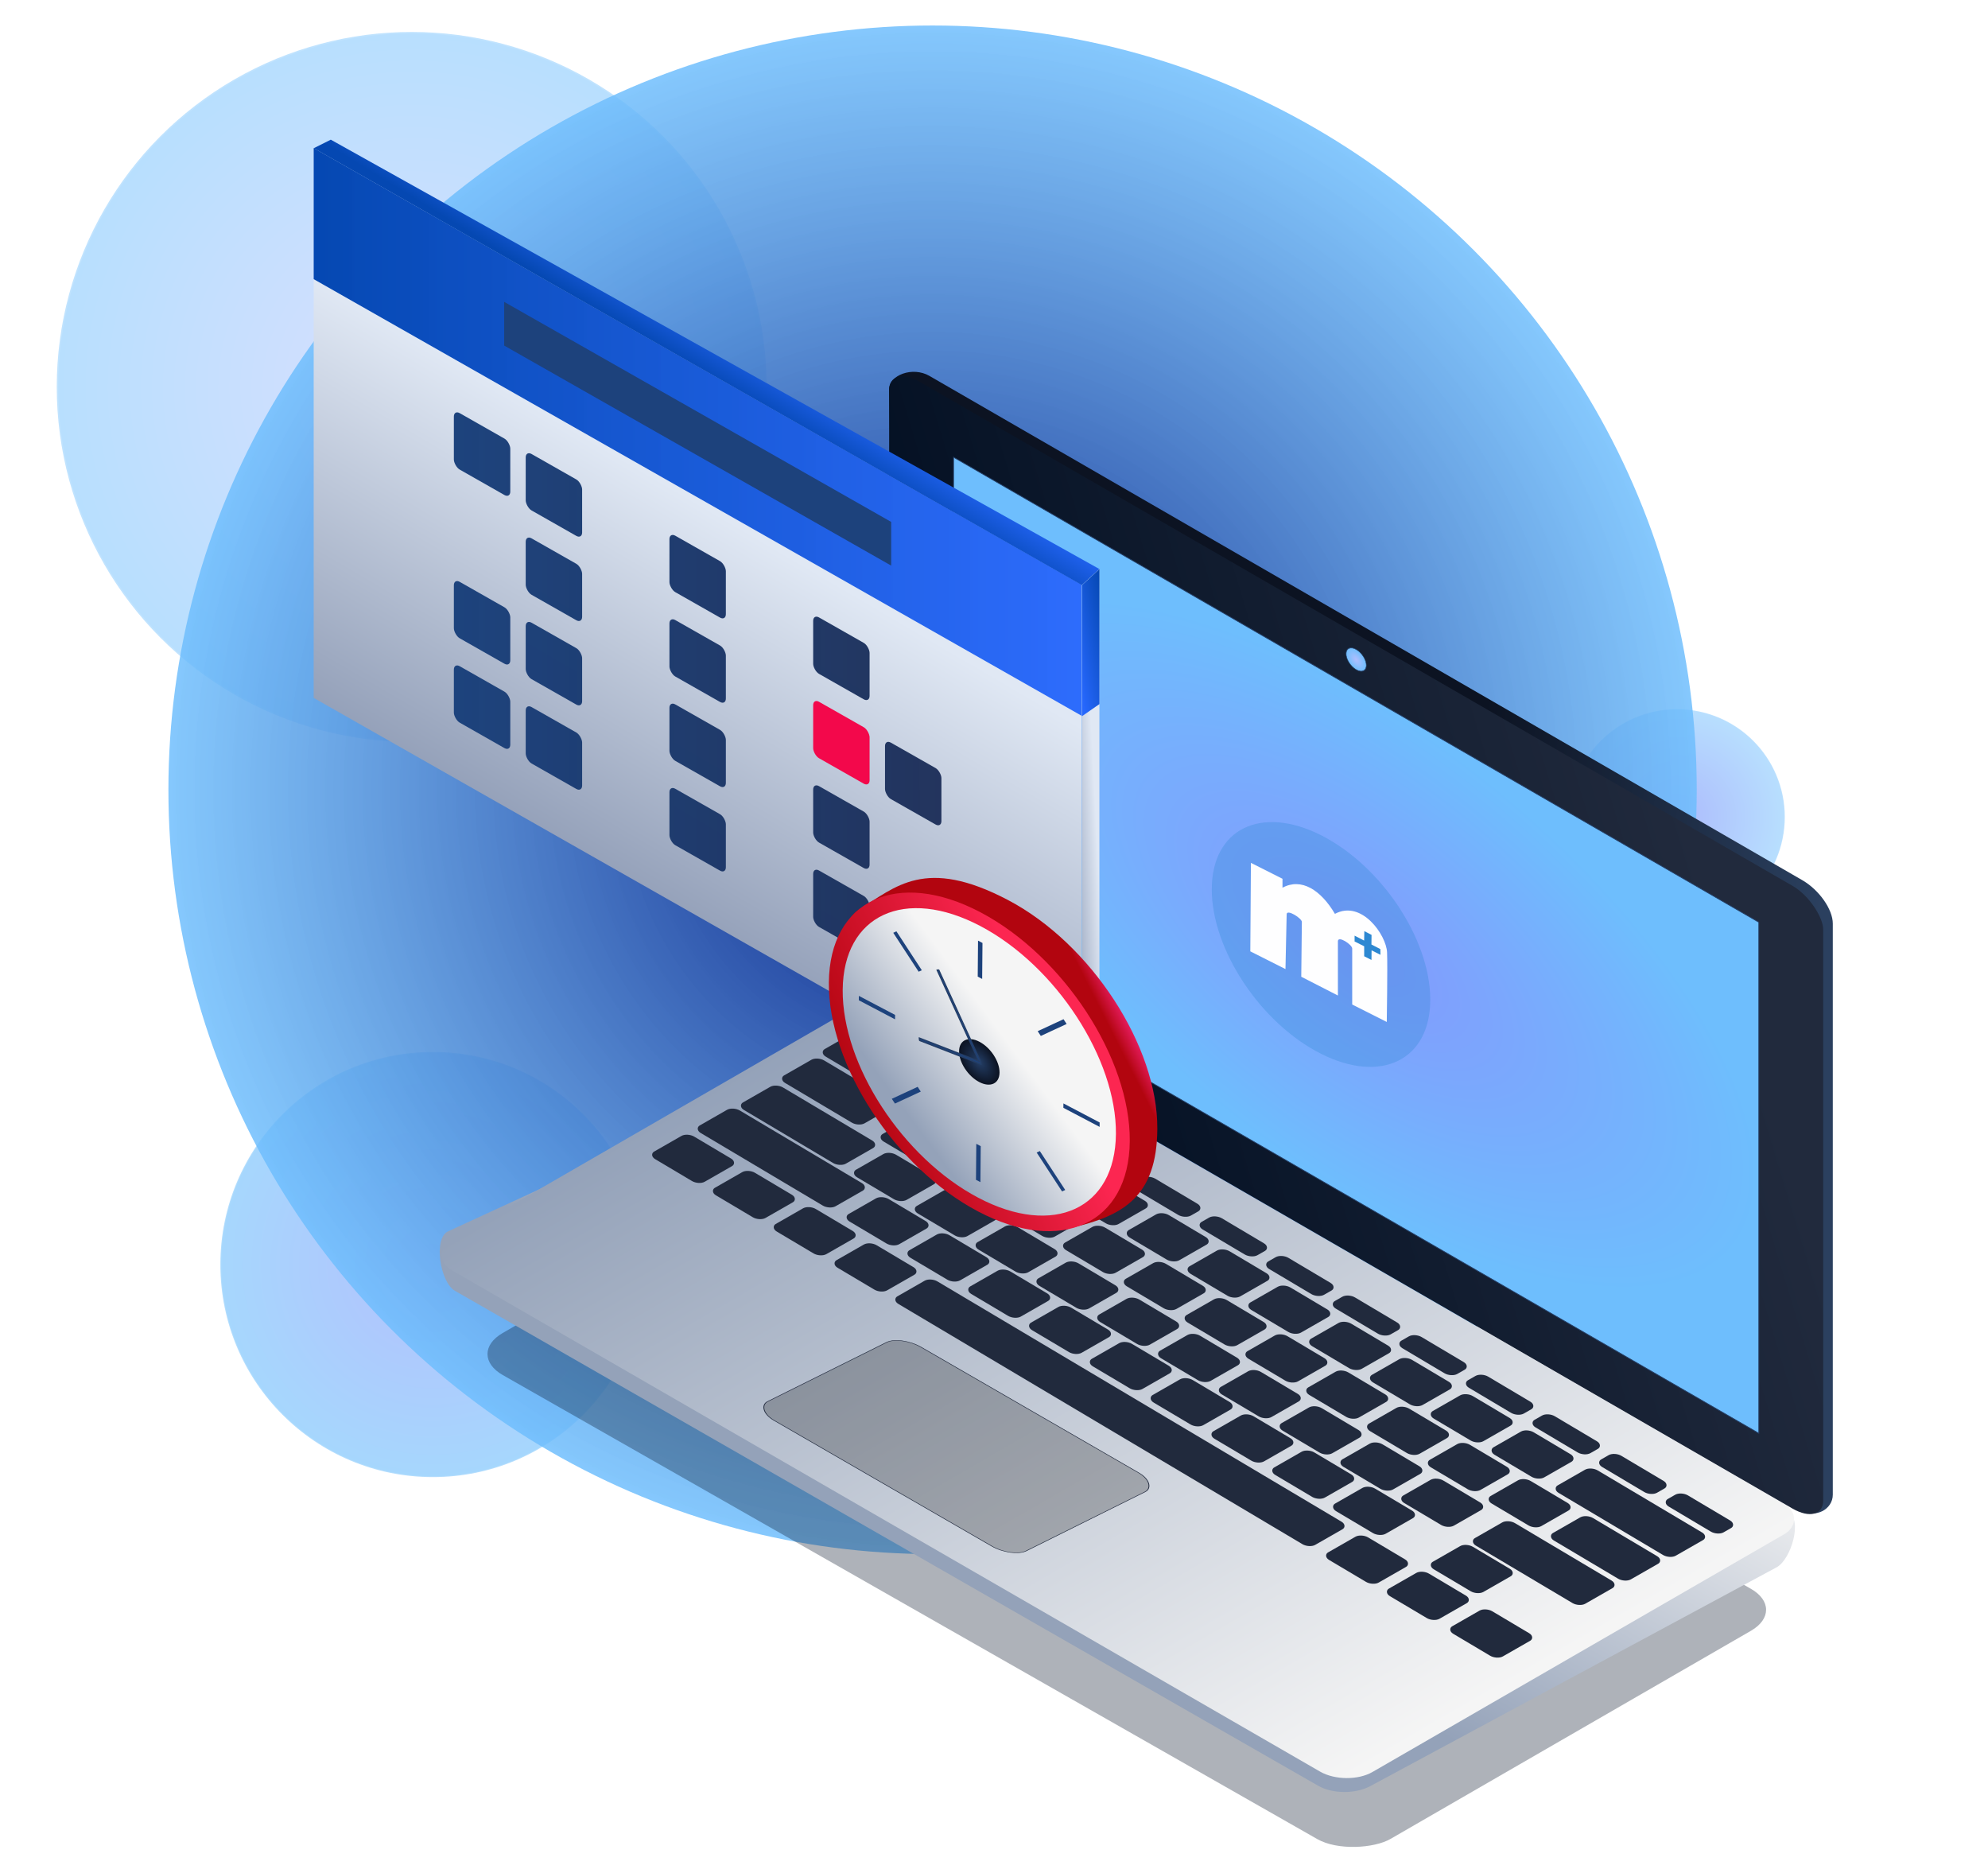 <?xml version="1.0" encoding="UTF-8"?>
<svg width="375.14" height="353.38" enable-background="new" version="1.1" viewBox="0 0 375.142 353.382" xml:space="preserve" xmlns="http://www.w3.org/2000/svg" xmlns:cc="http://creativecommons.org/ns#" xmlns:dc="http://purl.org/dc/elements/1.1/" xmlns:rdf="http://www.w3.org/1999/02/22-rdf-syntax-ns#" xmlns:xlink="http://www.w3.org/1999/xlink"><defs><linearGradient id="f"><stop stop-color="#f5f5f5" offset="0"/><stop stop-color="#94a2b9" offset="1"/></linearGradient><linearGradient id="i"><stop stop-color="#0548b2" offset="0"/><stop stop-color="#2667fc" offset="1"/></linearGradient><linearGradient id="j"><stop stop-color="#e0e8f4" offset="0"/><stop stop-color="#8c99b3" offset="1"/></linearGradient><linearGradient id="e"><stop stop-color="#1d437d" offset="0"/><stop stop-color="#1c2e58" stop-opacity=".961" offset="1"/></linearGradient><linearGradient id="g"><stop stop-color="#8399fd" offset="0"/><stop stop-color="#6ebefd" offset="1"/></linearGradient><linearGradient id="h"><stop stop-color="#b0befe" offset="0"/><stop stop-color="#6ebefd" offset="1"/></linearGradient><radialGradient id="u" cx="254.94" cy="176.37" r="144.77" gradientTransform="translate(59.191 -14.929)" gradientUnits="userSpaceOnUse"><stop stop-color="#021981" offset="0"/><stop stop-color="#6ebefd" stop-opacity=".839" offset="1"/></radialGradient><radialGradient id="t" cx="254.94" cy="176.37" r="144.77" gradientTransform="matrix(.278 0 0 .278 148.93 201.95)" gradientUnits="userSpaceOnUse" xlink:href="#g"/><radialGradient id="s" cx="254.94" cy="176.37" r="144.77" gradientTransform="matrix(.141 0 0 .141 418.65 141.7)" gradientUnits="userSpaceOnUse"><stop stop-color="#5674fc" offset="0"/><stop stop-color="#6ebefd" offset="1"/></radialGradient><radialGradient id="r" cx="254.94" cy="176.37" r="144.77" gradientTransform="matrix(.465 0 0 .465 97.427 3.515)" gradientUnits="userSpaceOnUse" xlink:href="#h"/><filter id="as" color-interpolation-filters="sRGB"><feGaussianBlur result="blur" stdDeviation="3 3"/></filter><linearGradient id="ac" x1="143.91" x2="142.65" y1="19.719" y2="108.3" gradientUnits="userSpaceOnUse" xlink:href="#j"/><linearGradient id="ab" x1="68.115" x2="234.87" y1="6.652" y2="6.652" gradientUnits="userSpaceOnUse"><stop stop-color="#0548b2" offset="0"/><stop stop-color="#2667fc" stop-opacity=".961" offset="1"/></linearGradient><linearGradient id="aa" x1="210.36" x2="202.87" y1="123.08" y2="124.46" gradientUnits="userSpaceOnUse" xlink:href="#i"/><linearGradient id="z" x1="206.92" x2="200.58" y1="156.62" y2="156.94" gradientUnits="userSpaceOnUse" xlink:href="#j"/><linearGradient id="y" x1="168.68" x2="174.19" y1="93.161" y2="84.211" gradientUnits="userSpaceOnUse" xlink:href="#i"/><linearGradient id="aj" x1="205.76" x2="210.79" y1="183.98" y2="181.91" gradientTransform="matrix(1 0 .094 1 -18.698 0)" gradientUnits="userSpaceOnUse"><stop stop-color="#b2050f" offset="0"/><stop stop-color="#fc2681" offset="1"/></linearGradient><linearGradient id="ai" x1="230.32" x2="211.59" y1="88.709" y2="113.56" gradientTransform="matrix(1.04 0 0 .995 -21.036 9.794)" gradientUnits="userSpaceOnUse" xlink:href="#f"/><linearGradient id="ah" x1="198.33" x2="240.87" y1="117.72" y2="90.541" gradientTransform="matrix(1.04 0 0 .995 -21.036 9.794)" gradientUnits="userSpaceOnUse"><stop stop-color="#b2050f" offset="0"/><stop stop-color="#fc2651" offset="1"/></linearGradient><radialGradient id="x" cx="221.88" cy="93.302" r="4.147" gradientTransform="matrix(1.04 0 0 .915 -21.036 17.249)" gradientUnits="userSpaceOnUse"><stop stop-color="#243e66" offset="0"/><stop stop-color="#0c1322" offset="1"/></radialGradient><linearGradient id="ag" x1="-428.45" x2="-229.23" y1="-150.41" y2="-150.41" gradientUnits="userSpaceOnUse" xlink:href="#f"/><linearGradient id="af" x1="143.07" x2="311.95" y1="27.378" y2="-44.44" gradientUnits="userSpaceOnUse"><stop stop-color="#020f22" offset="0"/><stop stop-color="#212a3d" offset="1"/></linearGradient><radialGradient id="w" cx="244.94" cy="27.378" r="87.821" gradientTransform="matrix(1 0 0 .55 0 12.32)" gradientUnits="userSpaceOnUse" xlink:href="#g"/><radialGradient id="v" cx="244.94" cy="-26.527" r="2.266" gradientTransform="matrix(1 0 0 .869 0 -3.462)" gradientUnits="userSpaceOnUse" xlink:href="#h"/><linearGradient id="ae" x1="-255.66" x2="-256.76" y1="-71.32" y2="-161.83" gradientTransform="translate(-7.142 -7.141)" gradientUnits="userSpaceOnUse" xlink:href="#f"/><linearGradient id="ad" x1="339.09" x2="267.72" y1="2.033" y2="-9.986" gradientTransform="matrix(.866 .5 0 1 1.836 -1.147)" gradientUnits="userSpaceOnUse"><stop stop-color="#2b405f" offset="0"/><stop stop-color="#0c1322" offset="1"/></linearGradient><linearGradient id="c" x1="106.03" x2="229" y1="252.86" y2="252.86" gradientTransform="matrix(.861 0 0 .748 7.274 -131.4)" gradientUnits="userSpaceOnUse" xlink:href="#e"/><linearGradient id="d" x1="106.03" x2="229" y1="252.86" y2="252.86" gradientTransform="matrix(.861 0 0 .748 7.274 -115.49)" gradientUnits="userSpaceOnUse" xlink:href="#e"/><linearGradient id="b" x1="106.03" x2="229" y1="252.86" y2="252.86" gradientTransform="matrix(.861 0 0 .748 7.274 -83.659)" gradientUnits="userSpaceOnUse" xlink:href="#e"/><linearGradient id="a" x1="106.03" x2="229" y1="252.86" y2="252.86" gradientTransform="matrix(.861 0 0 .748 7.274 -99.574)" gradientUnits="userSpaceOnUse" xlink:href="#e"/></defs><style type="text/css">
	.st0{fill:none;}
</style><g transform="translate(-138.15 -12.427)" fill-rule="evenodd"><circle cx="219.84" cy="251.01" r="40.108" fill="url(#t)" opacity=".61" stroke="#fff" stroke-opacity=".246" stroke-width=".319"/><circle cx="454.61" cy="166.57" r="20.34" fill="url(#s)" opacity=".489" stroke="#fff" stroke-opacity=".246" stroke-width=".162"/><circle cx="215.84" cy="85.438" r="66.98" fill="url(#r)" opacity=".489" stroke="#fff" stroke-opacity=".246" stroke-width=".533"/><circle cx="314.13" cy="161.44" r="144.2" fill="url(#u)"/></g><g id="ak" transform="translate(-27.539 19.743)"><rect transform="matrix(.869 .495 .866 -.5 0 0)" x="303.42" y="-171.11" width="192.81" height="94.464" ry="7.955" enable-background="new" fill="#000d24" fill-opacity=".318" fill-rule="evenodd" filter="url(#as)"/></g><g id="k"><g transform="translate(43.802 28.498)"><path transform="matrix(-.866 -.5 .866 -.5 0 0)" d="m-426.73-190.1 187.43-0.666c3.193-0.011 12.274 7.531 11.945 10.468l-9.116 81.363c-0.329 2.937-2.629 5.517-5.773 5.622l-183.97 6.145c-3.145 0.105-9.376-8.707-9.269-11.767l2.984-85.544c0.107-3.06 2.581-5.611 5.773-5.622z" enable-background="new" fill="url(#ae)"/><rect transform="matrix(-.866 -.5 .866 -.5 0 0)" x="-430.07" y="-187.22" width="200.73" height="101.06" rx="5.773" ry="5.622" enable-background="new" fill="url(#ag)"/><g transform="matrix(.434 .258 -.379 .217 137.88 153.39)" enable-background="new" fill="#212a3d"><rect x="2.219" y="42.745" width="24.326" height="9.639" rx="2.99" ry="2.936"/><rect x="31.172" y="42.745" width="24.326" height="9.639" rx="2.99" ry="2.936"/><rect x="60.126" y="42.745" width="24.326" height="9.639" rx="2.99" ry="2.936"/><rect x="89.079" y="42.745" width="24.326" height="9.639" rx="2.99" ry="2.936"/><rect x="118.03" y="42.745" width="24.326" height="9.639" rx="2.99" ry="2.936"/><rect x="146.99" y="42.745" width="24.326" height="9.639" rx="2.99" ry="2.936"/><rect x="175.94" y="42.745" width="24.326" height="9.639" rx="2.99" ry="2.936"/><rect x="204.89" y="42.745" width="24.326" height="9.639" rx="2.99" ry="2.936"/><rect x="233.85" y="42.745" width="24.326" height="9.639" rx="2.99" ry="2.936"/><rect x="262.8" y="42.745" width="24.326" height="9.639" rx="2.99" ry="2.936"/><rect x="291.75" y="42.745" width="24.326" height="9.639" rx="2.99" ry="2.936"/><rect x="320.71" y="42.745" width="24.326" height="9.639" rx="2.99" ry="2.936"/><rect x="349.66" y="42.745" width="24.326" height="9.639" rx="2.99" ry="2.936"/><rect x="2.219" y="54.745" width="22.031" height="19.507" rx="2.99" ry="2.936"/><rect x="28.673" y="54.764" width="22.031" height="19.507" rx="2.99" ry="2.936"/><rect x="55.127" y="54.783" width="22.031" height="19.507" rx="2.99" ry="2.936"/><rect x="81.582" y="54.803" width="22.031" height="19.507" rx="2.99" ry="2.936"/><rect x="108.04" y="54.822" width="22.031" height="19.507" rx="2.99" ry="2.936"/><rect x="134.49" y="54.841" width="22.031" height="19.507" rx="2.99" ry="2.936"/><rect x="160.95" y="54.86" width="22.031" height="19.507" rx="2.99" ry="2.936"/><rect x="187.4" y="54.879" width="22.031" height="19.507" rx="2.99" ry="2.936"/><rect x="213.85" y="54.898" width="22.031" height="19.507" rx="2.99" ry="2.936"/><rect x="240.31" y="54.917" width="22.031" height="19.507" rx="2.99" ry="2.936"/><rect x="266.76" y="54.936" width="22.031" height="19.507" rx="2.99" ry="2.936"/><rect x="293.22" y="54.955" width="22.031" height="19.507" rx="2.99" ry="2.936"/><rect x="321.1" y="54.975" width="51.386" height="19.507" rx="2.99" ry="2.936"/><rect x="46.206" y="76.29" width="22.031" height="19.507" rx="2.99" ry="2.936"/><rect x="72.66" y="76.31" width="22.031" height="19.507" rx="2.99" ry="2.936"/><rect x="99.114" y="76.329" width="22.031" height="19.507" rx="2.99" ry="2.936"/><rect x="125.57" y="76.348" width="22.031" height="19.507" rx="2.99" ry="2.936"/><rect x="152.02" y="76.367" width="22.031" height="19.507" rx="2.99" ry="2.936"/><rect x="178.48" y="76.386" width="22.031" height="19.507" rx="2.99" ry="2.936"/><rect x="204.93" y="76.405" width="22.031" height="19.507" rx="2.99" ry="2.936"/><rect x="231.39" y="76.424" width="22.031" height="19.507" rx="2.99" ry="2.936"/><rect x="257.84" y="76.443" width="22.031" height="19.507" rx="2.99" ry="2.936"/><rect x="284.3" y="76.463" width="22.031" height="19.507" rx="2.99" ry="2.936"/><rect x="310.75" y="76.482" width="22.031" height="19.507" rx="2.99" ry="2.936"/><rect x="4.663" y="98.255" width="44.75" height="19.507" rx="2.99" ry="2.936"/><rect x="53.836" y="98.274" width="22.031" height="19.507" rx="2.99" ry="2.936"/><rect x="80.29" y="98.293" width="22.031" height="19.507" rx="2.99" ry="2.936"/><rect x="106.74" y="98.312" width="22.031" height="19.507" rx="2.99" ry="2.936"/><rect x="133.2" y="98.331" width="22.031" height="19.507" rx="2.99" ry="2.936"/><rect x="159.65" y="98.35" width="22.031" height="19.507" rx="2.99" ry="2.936"/><rect x="186.11" y="98.369" width="22.031" height="19.507" rx="2.99" ry="2.936"/><rect x="212.56" y="98.389" width="22.031" height="19.507" rx="2.99" ry="2.936"/><rect x="239.02" y="98.408" width="22.031" height="19.507" rx="2.99" ry="2.936"/><rect x="265.47" y="98.427" width="22.031" height="19.507" rx="2.99" ry="2.936"/><rect x="291.93" y="98.446" width="22.031" height="19.507" rx="2.99" ry="2.936"/><rect x="68.765" y="119.05" width="22.031" height="19.507" rx="2.99" ry="2.936"/><rect x="95.22" y="119.06" width="22.031" height="19.507" rx="2.99" ry="2.936"/><rect x="121.67" y="119.08" width="22.031" height="19.507" rx="2.99" ry="2.936"/><rect x="148.13" y="119.1" width="22.031" height="19.507" rx="2.99" ry="2.936"/><rect x="174.58" y="119.12" width="22.031" height="19.507" rx="2.99" ry="2.936"/><rect x="201.04" y="119.14" width="22.031" height="19.507" rx="2.99" ry="2.936"/><rect x="227.49" y="119.16" width="22.031" height="19.507" rx="2.99" ry="2.936"/><rect x="253.95" y="119.18" width="22.031" height="19.507" rx="2.99" ry="2.936"/><rect x="280.4" y="119.2" width="22.031" height="19.507" rx="2.99" ry="2.936"/><rect x="322.92" y="119.22" width="22.031" height="19.507" rx="2.99" ry="2.936"/><rect x="4.014" y="141.74" width="22.031" height="19.507" rx="2.99" ry="2.936"/><rect x="30.468" y="141.76" width="22.031" height="19.507" rx="2.99" ry="2.936"/><rect x="56.922" y="141.78" width="22.031" height="19.507" rx="2.99" ry="2.936"/><rect x="83.377" y="141.8" width="22.031" height="19.507" rx="2.99" ry="2.936"/><rect x="109.83" y="141.82" width="181.71" height="19.507" rx="2.99" ry="2.936"/><rect x="297.09" y="141.78" width="22.031" height="19.507" rx="2.99" ry="2.936"/><rect x="323.55" y="141.8" width="22.031" height="19.507" rx="2.99" ry="2.936"/><rect x="3.365" y="76.29" width="35.014" height="19.507" rx="2.99" ry="2.936"/><rect x="4.014" y="119.03" width="59.069" height="19.507" rx="2.99" ry="2.936"/><rect x="323.08" y="98.446" width="47.996" height="19.507" rx="2.99" ry="2.936"/><rect x="337.83" y="76.482" width="33.898" height="19.507" rx="2.99" ry="2.936"/><rect x="351.09" y="141.8" width="22.031" height="19.507" rx="2.99" ry="2.936"/></g><rect transform="matrix(.866 .5 -.895 .445 0 0)" x="307.52" y="156.6" width="56.363" height="31.027" rx="4.469" ry="2.965" enable-background="new" fill-opacity=".227" stroke="#212a3d" stroke-linejoin="round" stroke-width=".123"/></g></g><g id="l"><g transform="translate(43.802 28.498)"><path d="m131.59 42.428 164.69 95.129c3.198 1.847 5.773 5.506 5.773 8.203v107.76c0 2.697-3.22 4.667-6.404 2.796l-164.06-96.391c-3.185-1.871-5.727-5.507-5.773-8.203l-1.836-106.73c-0.046-2.697 4.411-4.414 7.609-2.567z" fill="url(#ad)"/><rect transform="matrix(.866 .5 0 1 0 0)" x="143.17" y="-31.37" width="203.53" height="117.49" rx="6.667" ry="4.869" fill="url(#af)"/><rect transform="matrix(.866 .5 0 1 0 0)" x="157.2" y="-20.837" width="175.47" height="96.43" ry="0" fill="url(#w)" stroke="#243e66" stroke-linejoin="round" stroke-width=".175"/><ellipse transform="matrix(.866 .5 0 1 0 0)" cx="244.94" cy="-26.527" rx="2.206" ry="1.91" fill="url(#v)" stroke="#243e66" stroke-linejoin="round" stroke-width=".12"/></g><g transform="matrix(.595 .3 0 .595 199.28 45.92)"><circle cx="84.037" cy="179.95" r="34.648" fill="#2d88d2" opacity=".31"/><path d="m61.61 193.43h11.15l0.378-17.576c0.038-1.763 4.832-1.143 4.819 0l-0.189 17.481 11.623 0.095v-17.198c0-1.941 4.536-1.217 4.536 0v17.765h10.961s0.285-17.702 0.095-22.112c-0.231-5.355-8.065-12.696-16.536-3.874-4.472-5.315-10.649-6.165-16.631 0.095v-2.835h-10.016z" fill="#fff" fill-opacity=".991"/><path d="m97.724 173.61v3.169h2.312l0.033-3.063h2.813l-0.033-1.794-2.824-0.033 0.033-3.068-2.284-0.033-0.067 3.024-3.024-0.033v1.844z" fill="#2d88d2"/></g></g><g id="o"><rect transform="matrix(.869 .494 0 1 0 0)" x="68.115" y="-5.714" width="166.76" height="103.74" ry="0" fill="url(#ac)"/><rect transform="matrix(.869 .494 0 1 0 0)" x="68.115" y="-5.714" width="166.76" height="24.732" ry="0" fill="url(#ab)"/><rect transform="matrix(.869 .494 0 1 0 0)" x="109.48" y="2.873" width="84.038" height="8.244" ry="0" fill="#1d427c"/><path d="m59.209 27.96 3.213-1.607 145.04 81.011-3.298 3.034" fill="url(#y)"/><path d="m207.46 107.36v103.27l-3.298 3.498v-103.74z" fill="url(#z)"/><path d="m204.17 110.4 3.298-3.034v25.474l-3.298 2.292z" fill="url(#aa)"/></g><g id="n"><g id="aq"><rect transform="matrix(.869 .494 0 1 0 0)" x="114.16" y="28.636" width="12.25" height="10.648" ry="1.268" fill="url(#c)"/><rect transform="matrix(.869 .494 0 1 0 0)" x="114.16" y="44.551" width="12.25" height="10.648" ry="1.268" fill="url(#d)"/><rect transform="matrix(.869 .494 0 1 0 0)" x="114.16" y="76.382" width="12.25" height="10.648" ry="1.268" fill="url(#b)"/><rect transform="matrix(.869 .494 0 1 0 0)" x="114.16" y="60.466" width="12.25" height="10.648" ry="1.268" fill="url(#a)"/></g><g id="ap"><rect transform="matrix(.869 .494 0 1 0 0)" x="129.77" y="28.636" width="12.25" height="10.648" ry="1.268" fill="url(#c)"/><rect transform="matrix(.869 .494 0 1 0 0)" x="129.77" y="44.551" width="12.25" height="10.648" ry="1.268" fill="url(#d)"/><rect transform="matrix(.869 .494 0 1 0 0)" x="129.77" y="76.382" width="12.25" height="10.648" ry="1.268" fill="url(#b)"/><rect transform="matrix(.869 .494 0 1 0 0)" x="129.77" y="60.466" width="12.25" height="10.648" ry="1.268" fill="url(#a)"/></g><g id="ao"><rect transform="matrix(.869 .494 0 1 0 0)" x="145.37" y="28.636" width="12.25" height="10.648" ry="1.268" fill="url(#c)"/><rect transform="matrix(.869 .494 0 1 0 0)" x="145.37" y="44.551" width="12.25" height="10.648" ry="1.268" fill="url(#d)"/><rect transform="matrix(.869 .494 0 1 0 0)" x="145.37" y="76.382" width="12.25" height="10.648" ry="1.268" fill="url(#b)"/><rect transform="matrix(.869 .494 0 1 0 0)" x="145.37" y="60.466" width="12.25" height="10.648" ry="1.268" fill="url(#a)"/></g><g id="an"><rect transform="matrix(.869 .494 0 1 0 0)" x="160.97" y="28.636" width="12.25" height="10.648" ry="1.268" fill="url(#c)"/><rect transform="matrix(.869 .494 0 1 0 0)" x="160.97" y="44.551" width="12.25" height="10.648" ry="1.268" fill="url(#d)"/><rect transform="matrix(.869 .494 0 1 0 0)" x="160.97" y="76.382" width="12.25" height="10.648" ry="1.268" fill="url(#b)"/><rect transform="matrix(.869 .494 0 1 0 0)" x="160.97" y="60.466" width="12.25" height="10.648" ry="1.268" fill="url(#a)"/></g><g id="am"><rect transform="matrix(.869 .494 0 1 0 0)" x="176.58" y="28.636" width="12.25" height="10.648" ry="1.268" fill="url(#c)"/><rect transform="matrix(.869 .494 0 1 0 0)" x="176.58" y="44.551" width="12.25" height="10.648" ry="1.268" fill="#f3084b"/><rect transform="matrix(.869 .494 0 1 0 0)" x="176.58" y="76.382" width="12.25" height="10.648" ry="1.268" fill="url(#b)"/><rect transform="matrix(.869 .494 0 1 0 0)" x="176.58" y="60.466" width="12.25" height="10.648" ry="1.268" fill="url(#a)"/></g><g id="al"><rect transform="matrix(.869 .494 0 1 0 0)" x="192.18" y="28.636" width="12.25" height="10.648" ry="1.268" fill="url(#c)"/><rect transform="matrix(.869 .494 0 1 0 0)" x="192.18" y="44.551" width="12.25" height="10.648" ry="1.268" fill="url(#d)"/><rect transform="matrix(.869 .494 0 1 0 0)" x="192.18" y="76.382" width="12.25" height="10.648" ry="1.268" fill="url(#b)"/><rect transform="matrix(.869 .494 0 1 0 0)" x="192.18" y="60.466" width="12.25" height="10.648" ry="1.268" fill="url(#a)"/></g><g id="ar"><rect transform="matrix(.869 .494 0 1 0 0)" x="98.557" y="28.636" width="12.25" height="10.648" ry="1.268" fill="url(#c)"/><rect transform="matrix(.869 .494 0 1 0 0)" x="98.557" y="44.551" width="12.25" height="10.648" ry="1.268" fill="url(#d)"/><rect transform="matrix(.869 .494 0 1 0 0)" x="98.557" y="76.382" width="12.25" height="10.648" ry="1.268" fill="url(#b)"/><rect transform="matrix(.869 .494 0 1 0 0)" x="98.557" y="60.466" width="12.25" height="10.648" ry="1.268" fill="url(#a)"/></g></g><g id="m"><path d="m218.39 212.98c-0.065 12.827-6.541 16.285-15.458 18.497-16.179 4.013-53.62-52.127-40.772-59.937 6.858-4.169 12.393-9.967 28.074-1.717 15.68 8.249 28.235 27.566 28.156 43.157z" fill="url(#aj)"/><ellipse transform="matrix(.885 .466 -.008 1 0 0)" cx="209.74" cy="102.61" rx="32.081" ry="28.222" fill="url(#ah)"/><ellipse transform="matrix(.885 .466 -.008 1 0 0)" cx="209.74" cy="102.61" rx="29.13" ry="25.626" fill="url(#ai)"/><g transform="matrix(.584 .307 -.005 .58 119.39 53.383)" fill="#1d427c"><rect x="112.91" y="154.18" width="1.434" height="11.704" rx="0" ry="0"/><rect x="112.91" y="220.28" width="1.434" height="11.704" rx="0" ry="0"/><rect transform="rotate(90)" x="192.36" y="-152.53" width="1.434" height="11.704" rx="0" ry="0"/><rect transform="rotate(90)" x="192.36" y="-86.433" width="1.434" height="11.704" rx="0" ry="0"/><rect transform="rotate(45)" x="216.16" y="17.282" width="1.434" height="11.704" rx="0" ry="0"/><rect transform="rotate(45)" x="216.16" y="83.376" width="1.434" height="11.704" rx="0" ry="0"/><rect transform="rotate(135)" x="55.464" y="-255.78" width="1.434" height="11.704" rx="0" ry="0"/><rect transform="rotate(135)" x="55.464" y="-189.68" width="1.434" height="11.704" rx="0" ry="0"/></g><ellipse transform="matrix(.885 .466 -.008 1 0 0)" cx="209.74" cy="102.61" rx="4.313" ry="3.794" fill="url(#x)"/><rect id="q" transform="matrix(.997 -.08 .416 .909 0 0)" x="90.027" y="209.26" width=".346" height="19.013" fill="#1d427c" stroke="#243e66" stroke-linejoin="round" stroke-width=".206"/><rect id="p" transform="matrix(.11 .994 -.932 -.362 0 0)" x="135.05" y="-182.63" width=".453" height="12.434" fill="#1d427c" stroke="#243e66" stroke-linejoin="round" stroke-width=".274"/></g><style type="text/css">
	.st0{fill:none;}
</style><animateTransform additive="sum" attributeName="transform" dur="2.5s" xlink:href="#k" keyTimes="0; 0.5; 1" repeatCount="indefinite" type="translate" values="0 0; 0 10; 0 0"/><animateTransform additive="sum" attributeName="transform" dur="0.3s" xlink:href="#k" keyTimes="0; 1" repeatCount="1" type="scale" values="1.1; 1"/><animateTransform additive="sum" attributeName="transform" dur="2.5s" xlink:href="#l" keyTimes="0; 0.5; 1" repeatCount="indefinite" type="translate" values="0 0; 0 10; 0 0"/><animateTransform additive="sum" attributeName="transform" dur="0.3s" xlink:href="#l" keyTimes="0; 1" repeatCount="1" type="scale" values="1.1; 1"/><animate attributeName="opacity" attributeType="CSS" dur="2.5s" xlink:href="#ak" keyTimes="0; 0.5; 1" repeatCount="indefinite" values="0.5; 1; 0.5"/><animateTransform additive="sum" attributeName="transform" dur="4s" xlink:href="#o" keyTimes="0; 0.5; 1" repeatCount="indefinite" type="translate" values="0 0; 0 15; 0 0"/><animateTransform additive="sum" attributeName="transform" dur="0.3s" xlink:href="#o" keyTimes="0; 1" repeatCount="1" type="scale" values="1.5; 1"/><animateTransform additive="sum" attributeName="transform" dur="4s" xlink:href="#n" keyTimes="0; 0.5; 1" repeatCount="indefinite" type="translate" values="0 0; 0 15; 0 0"/><animateTransform additive="sum" attributeName="transform" dur="0.3s" xlink:href="#n" keyTimes="0; 1" repeatCount="1" type="scale" values="1.5; 1"/><animate attributeName="opacity" attributeType="CSS" begin="0s" dur="1.4s" xlink:href="#ar" keyTimes="0; 0.2; 0.8; 1" repeatCount="indefinite" values="0; 1; 1; 0"/><animate attributeName="opacity" attributeType="CSS" begin="0.1s" dur="1.4s" xlink:href="#aq" keyTimes="0; 0.2; 0.8; 1" repeatCount="indefinite" values="0; 1; 1; 0"/><animate attributeName="opacity" attributeType="CSS" begin="0.2s" dur="1.4s" xlink:href="#ap" keyTimes="0; 0.2; 0.8; 1" repeatCount="indefinite" values="0; 1; 1; 0"/><animate attributeName="opacity" attributeType="CSS" begin="0.3s" dur="1.4s" xlink:href="#ao" keyTimes="0; 0.2; 0.8; 1" repeatCount="indefinite" values="0; 1; 1; 0"/><animate attributeName="opacity" attributeType="CSS" begin="0.4s" dur="1.4s" xlink:href="#an" keyTimes="0; 0.2; 0.8; 1" repeatCount="indefinite" values="0; 1; 1; 0"/><animate attributeName="opacity" attributeType="CSS" begin="0.5s" dur="1.4s" xlink:href="#am" keyTimes="0; 0.2; 0.8; 1" repeatCount="indefinite" values="0; 1; 1; 0"/><animate attributeName="opacity" attributeType="CSS" begin="0.6s" dur="1.4s" xlink:href="#al" keyTimes="0; 0.2; 0.8; 1" repeatCount="indefinite" values="0; 1; 1; 0"/><animateTransform additive="sum" attributeName="transform" dur="4s" xlink:href="#m" keyTimes="0; 0.5; 1" repeatCount="indefinite" type="translate" values="0 0; 0 10; 0 0"/><animateTransform additive="sum" attributeName="transform" dur="0.3s" xlink:href="#m" keyTimes="0; 1" repeatCount="1" type="scale" values="1.5; 1"/><animateTransform additive="sum" attributeName="transform" dur="10s" xlink:href="#q" keyTimes="0; 1" repeatCount="indefinite" type="rotate" values="0 90.372 228.275; 360 90.372 228.275"/><animateTransform additive="sum" attributeName="transform" dur="86s" xlink:href="#p" keyTimes="0; 1" repeatCount="indefinite" type="rotate" values="0 135.054 -182.629; 360 135.054 -182.629"/></svg>
